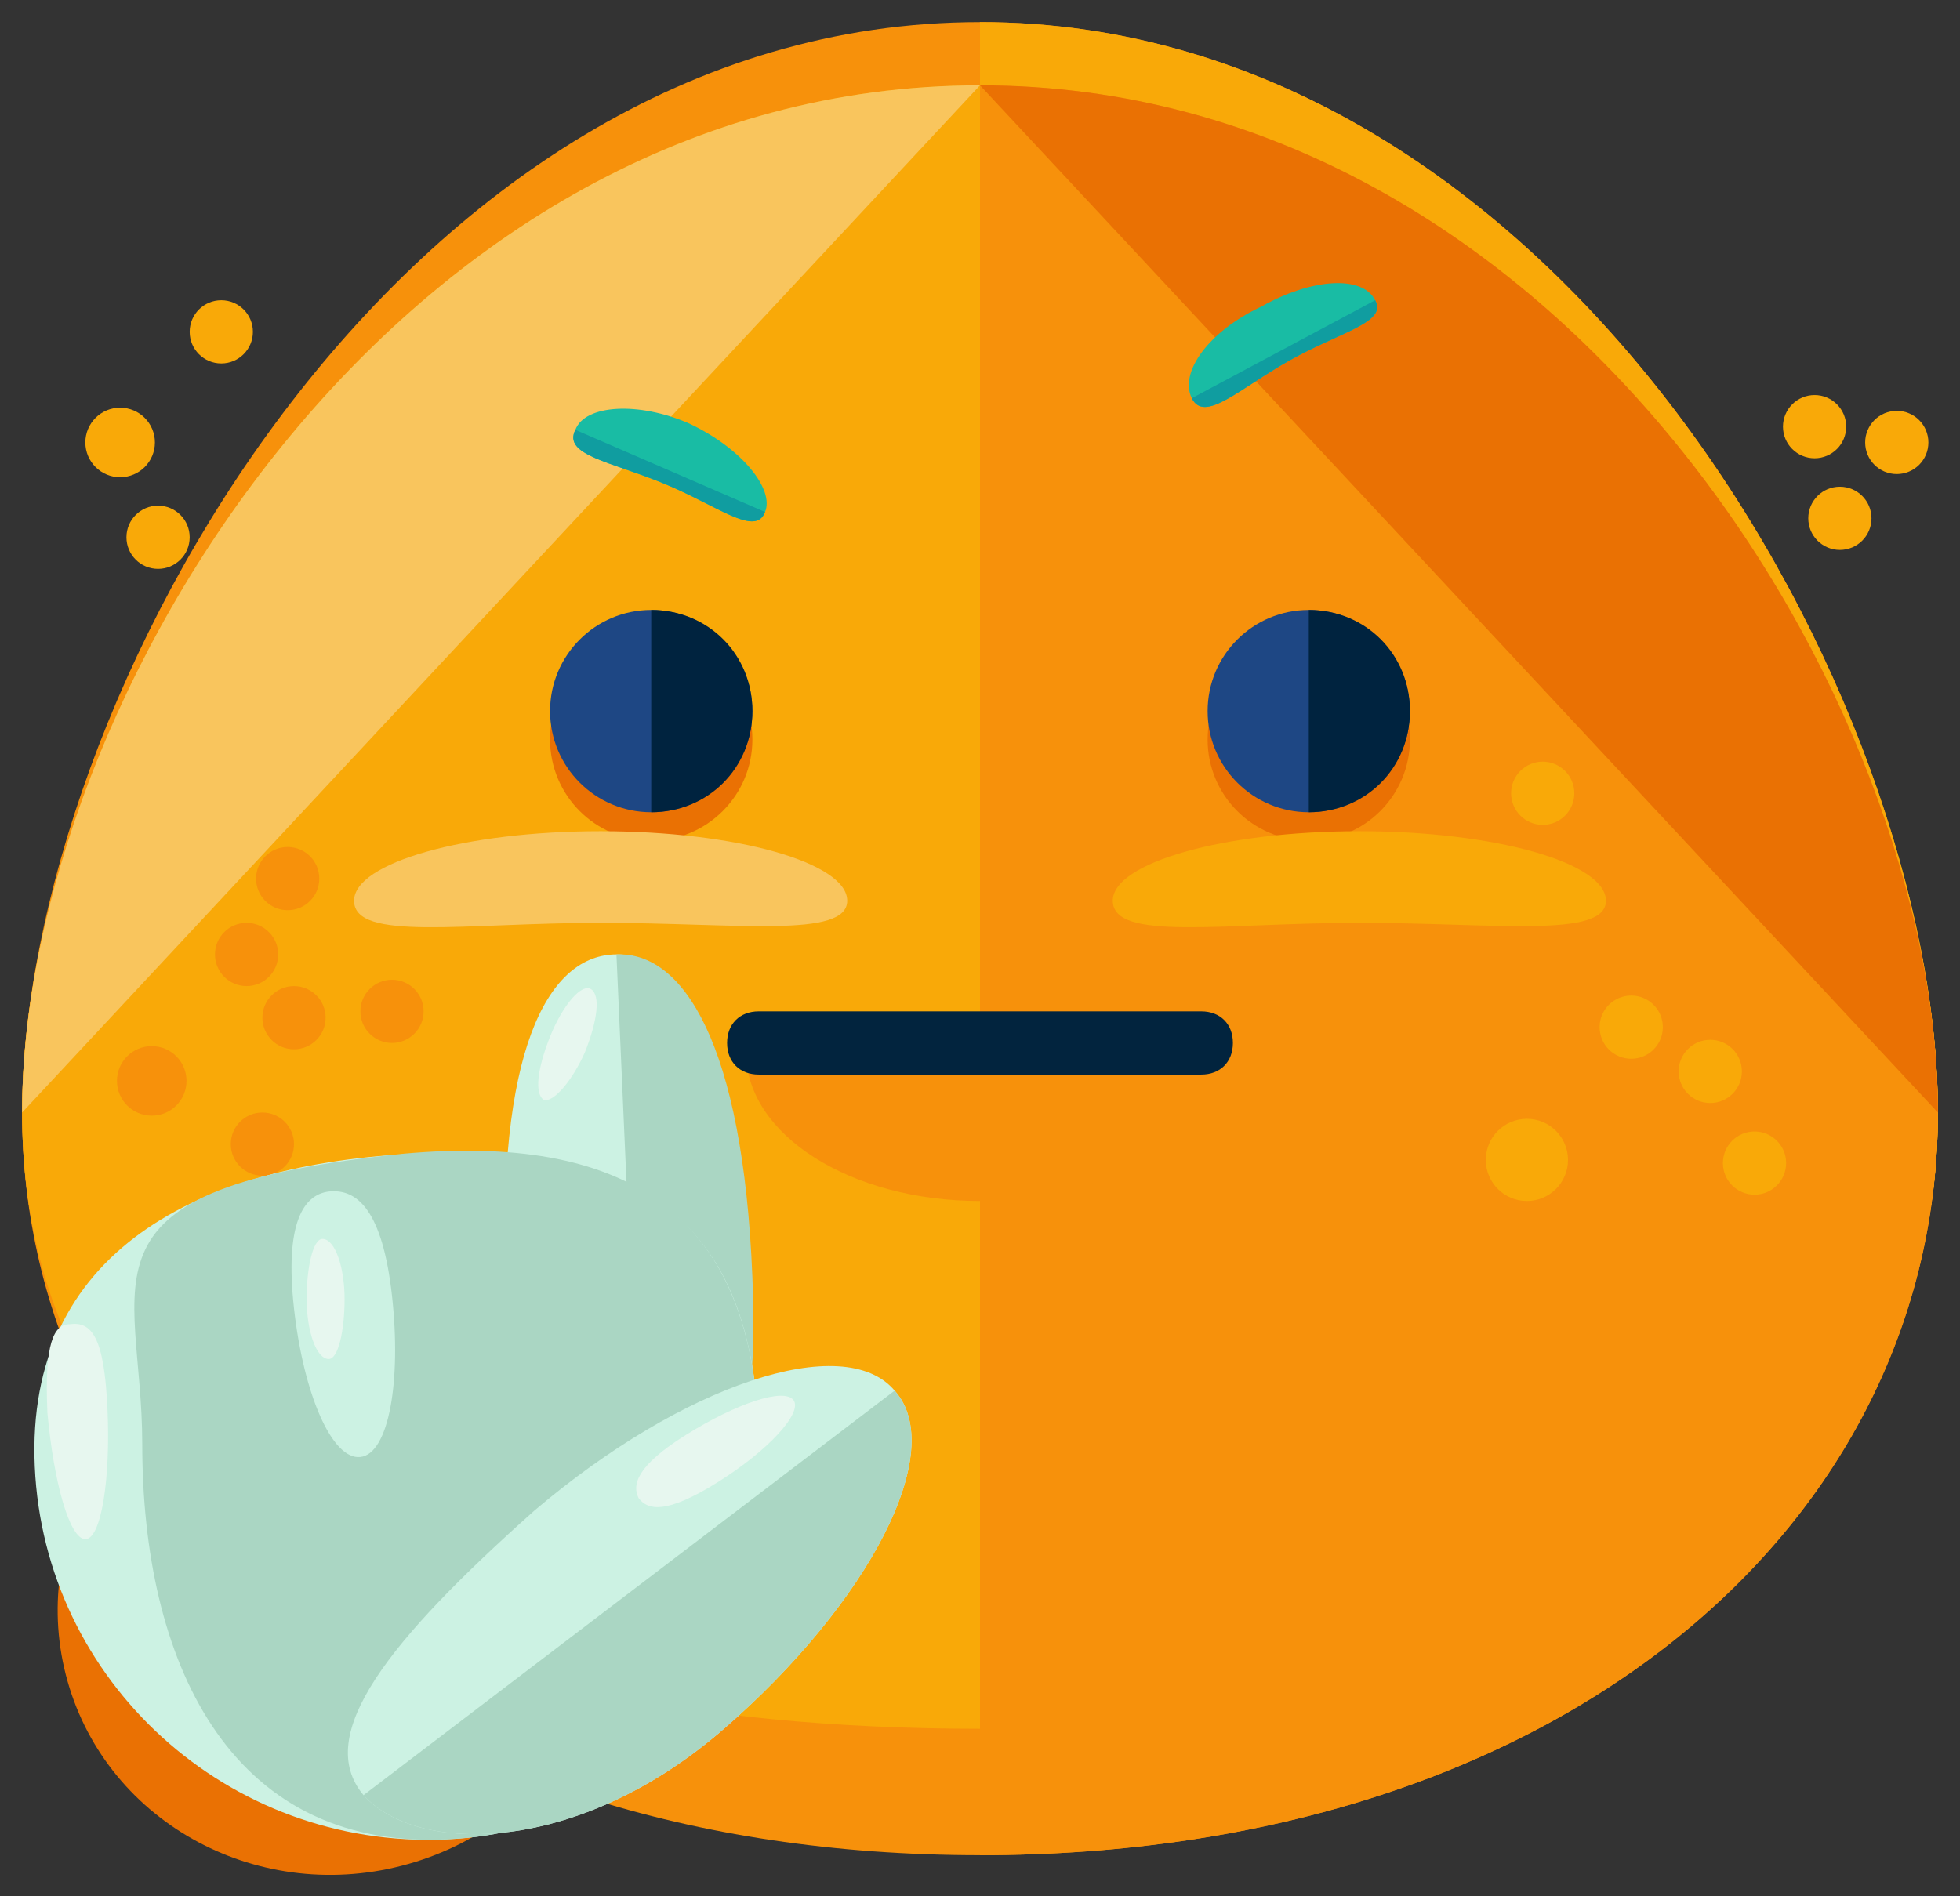 <svg width="62" height="60" xmlns="http://www.w3.org/2000/svg"><rect width="100%" height="100%" fill="#333333" stroke="none"/><g fill-rule="nonzero" fill="none"><g transform="translate(-1)"><ellipse fill="#EA7103" transform="rotate(-15.885 11.604 50.798)" cx="11.604" cy="50.798" rx="8.8" ry="8.5"/><g transform="translate(1)"><path d="M61.3 35.2c0 13-11.9 23.5-30.3 23.5S.7 48.2.7 35.2 12.6 2.7 31 2.7s30.3 19.5 30.3 32.5Z" fill="#F7910B"/><path d="M61.3 35.2c0 13-11.9 19.5-30.3 19.5S.7 48.2.7 35.2 12.6.7 31 .7s30.3 21.5 30.3 34.5Z" fill="#F7910B"/><path d="M31 .7c18.4 0 30.3 21.5 30.3 34.5S49.4 54.7 31 54.7" fill="#F9A908"/><path d="M61.3 35.2c0 13-11.9 19.5-30.3 19.5S.7 48.2.7 35.2 12.6 2.7 31 2.7s30.3 19.5 30.3 32.5Z" fill="#F9A908"/><path d="M.7 35.2C.7 22.2 12.6 2.7 31 2.7" fill="#F9C55D"/><path d="M31 2.7c18.4 0 30.3 19.5 30.3 32.5S49.4 58.7 31 58.7" fill="#F7910B"/><path d="M31 2.7c18.4 0 30.3 19.5 30.3 32.5" fill="#EA7103"/><g transform="translate(17 19)"><circle fill="#EA7103" cx="3.6" cy="4.4" r="3.2"/><circle fill="#EA7103" cx="24.4" cy="4.4" r="3.2"/><circle fill="#1E4784" cx="3.6" cy="3.5" r="3.2"/><path d="M3.6.3c1.8 0 3.2 1.4 3.2 3.2 0 1.8-1.4 3.2-3.2 3.2" fill="#00233F"/><circle fill="#1E4784" cx="24.4" cy="3.5" r="3.2"/><path d="M24.4.3c1.8 0 3.2 1.4 3.2 3.2 0 1.8-1.4 3.2-3.2 3.2" fill="#00233F"/></g><g fill="#19BCA4"><path d="M24.2 16.2c-.3.8-1.5-.2-3.2-.9-1.7-.7-3.2-.9-2.8-1.7.3-.8 2-.9 3.6-.2 1.7.8 2.7 2.1 2.4 2.8ZM37.7 12.6c.4.8 1.5-.3 3.1-1.2 1.6-.9 3.1-1.2 2.7-1.9-.4-.8-2-.7-3.6.2-1.7.8-2.6 2.1-2.2 2.9Z"/></g><g fill="#109DA0"><path d="M24.2 16.2c-.3.8-1.5-.2-3.2-.9-1.7-.7-3.2-.9-2.8-1.7M37.7 12.6c.4.8 1.5-.3 3.1-1.2 1.6-.9 3.1-1.2 2.7-1.9"/></g><path d="M26.8 28.5c0 1.2-3.5.7-7.8.7s-7.8.6-7.8-.7c0-1.2 3.5-2.2 7.8-2.2s7.8 1 7.8 2.2Z" fill="#F9C55D"/><path d="M50.8 28.5c0 1.2-3.5.7-7.8.7s-7.8.6-7.8-.7c0-1.2 3.5-2.2 7.8-2.2s7.8 1 7.8 2.2Z" fill="#F9A908"/><circle fill="#F7910B" cx="9.3" cy="32.2" r="1"/><circle fill="#F7910B" cx="4.8" cy="34.2" r="1.1"/><circle fill="#F7910B" cx="7.8" cy="30.2" r="1"/><circle fill="#F7910B" cx="12.4" cy="32" r="1"/><circle fill="#F9A908" cx="51.6" cy="32.5" r="1"/><circle fill="#F9A908" cx="54.1" cy="33.9" r="1"/><circle fill="#F9A908" cx="48.8" cy="25.1" r="1"/><circle fill="#F9A908" cx="48.3" cy="36.7" r="1.3"/><circle fill="#F9A908" cx="55.5" cy="36.8" r="1"/><circle fill="#F7910B" cx="8.3" cy="36.2" r="1"/><circle fill="#F7910B" cx="9.1" cy="27.8" r="1"/><circle fill="#F9A908" cx="3.8" cy="14" r="1.1"/><circle fill="#F9A908" cx="7" cy="10.5" r="1"/><circle fill="#F9A908" cx="58.2" cy="16.4" r="1"/><circle fill="#F9A908" cx="57.4" cy="13.5" r="1"/><circle fill="#F9A908" cx="60" cy="14" r="1"/><circle fill="#F9A908" cx="5" cy="17" r="1"/></g></g><path d="M23.7 40.3c.3 7.4-1.5 5.6-3.6 5.7-2.1.1-3.8 2.1-4.1-5.3-.3-7.4 1.3-10.4 3.4-10.5 2.2-.1 4 2.7 4.3 10.1Z" fill="#CCF2E3"/><path d="M19.5 30.2c2.1-.1 4 2.8 4.3 10.2.3 7.4-1.5 5.6-3.6 5.7" fill="#AAD6C3"/><path d="M24 45.2c.3 6.8-3 12.7-9.9 13-6.9.3-12.7-5-13-11.8-.3-6.8 5.2-9.6 12.1-9.9 6.8-.3 10.5 1.9 10.8 8.7Z" fill="#CCF2E3"/><path d="M24 45.2c.3 6.8-3 12.7-9.9 13-6.9.3-9.6-5.7-9.6-12.5 0-5.3-2.5-8.1 8.3-9.2 6.8-.6 10.9 1.7 11.2 8.7Z" fill="#AAD6C3"/><path d="M28.3 44c1.7 1.9-.8 6.7-5.4 10.7-4.6 4-9.7 4-11.4 2.1-1.6-1.9.8-4.9 5.4-9 4.7-4 9.8-5.7 11.4-3.8Z" fill="#CCF2E3"/><path d="M28.3 44c1.7 1.9-.8 6.7-5.4 10.7-4.6 4-9.7 4-11.4 2.1" fill="#AAD6C3"/><path d="M17.4 32.8c-.4 1-.5 1.8-.2 2 .3.1.9-.6 1.3-1.5.4-1 .5-1.8.2-2-.3-.2-.9.5-1.3 1.5ZM3.4 44.6c.1 2.2-.2 4.1-.7 4.1-.5 0-1-1.8-1.2-4-.1-2.2.2-2.8.7-2.8.7-.1 1.1.4 1.2 2.7ZM21.7 45.4c1.6-1 3.1-1.5 3.4-1.1.3.4-.8 1.6-2.4 2.6-1.6 1-2.2.9-2.5.5-.2-.4-.1-1 1.5-2Z" fill="#E7F7EF"/><path d="M12.4 41c.3 2.7-.1 5-1 5.1-.9.1-1.8-2-2.1-4.7-.3-2.7.3-3.6 1.1-3.7.9-.1 1.7.6 2 3.3Z" fill="#CCF2E3"/><path d="M9.7 41.1c0 1 .3 1.9.7 1.9.3 0 .5-.9.5-1.9 0-1-.3-1.9-.7-1.9-.3 0-.5.9-.5 1.9Z" fill="#E7F7EF"/><path d="M38.4 33.3c0 2.6-3.3 4.7-7.4 4.7-4.1 0-7.4-2.1-7.4-4.7" fill="#F7910B"/><path d="M38 34H24c-.6 0-1-.4-1-1s.4-1 1-1h14c.6 0 1 .4 1 1s-.4 1-1 1Z" fill="#02243E"/></g></svg>
